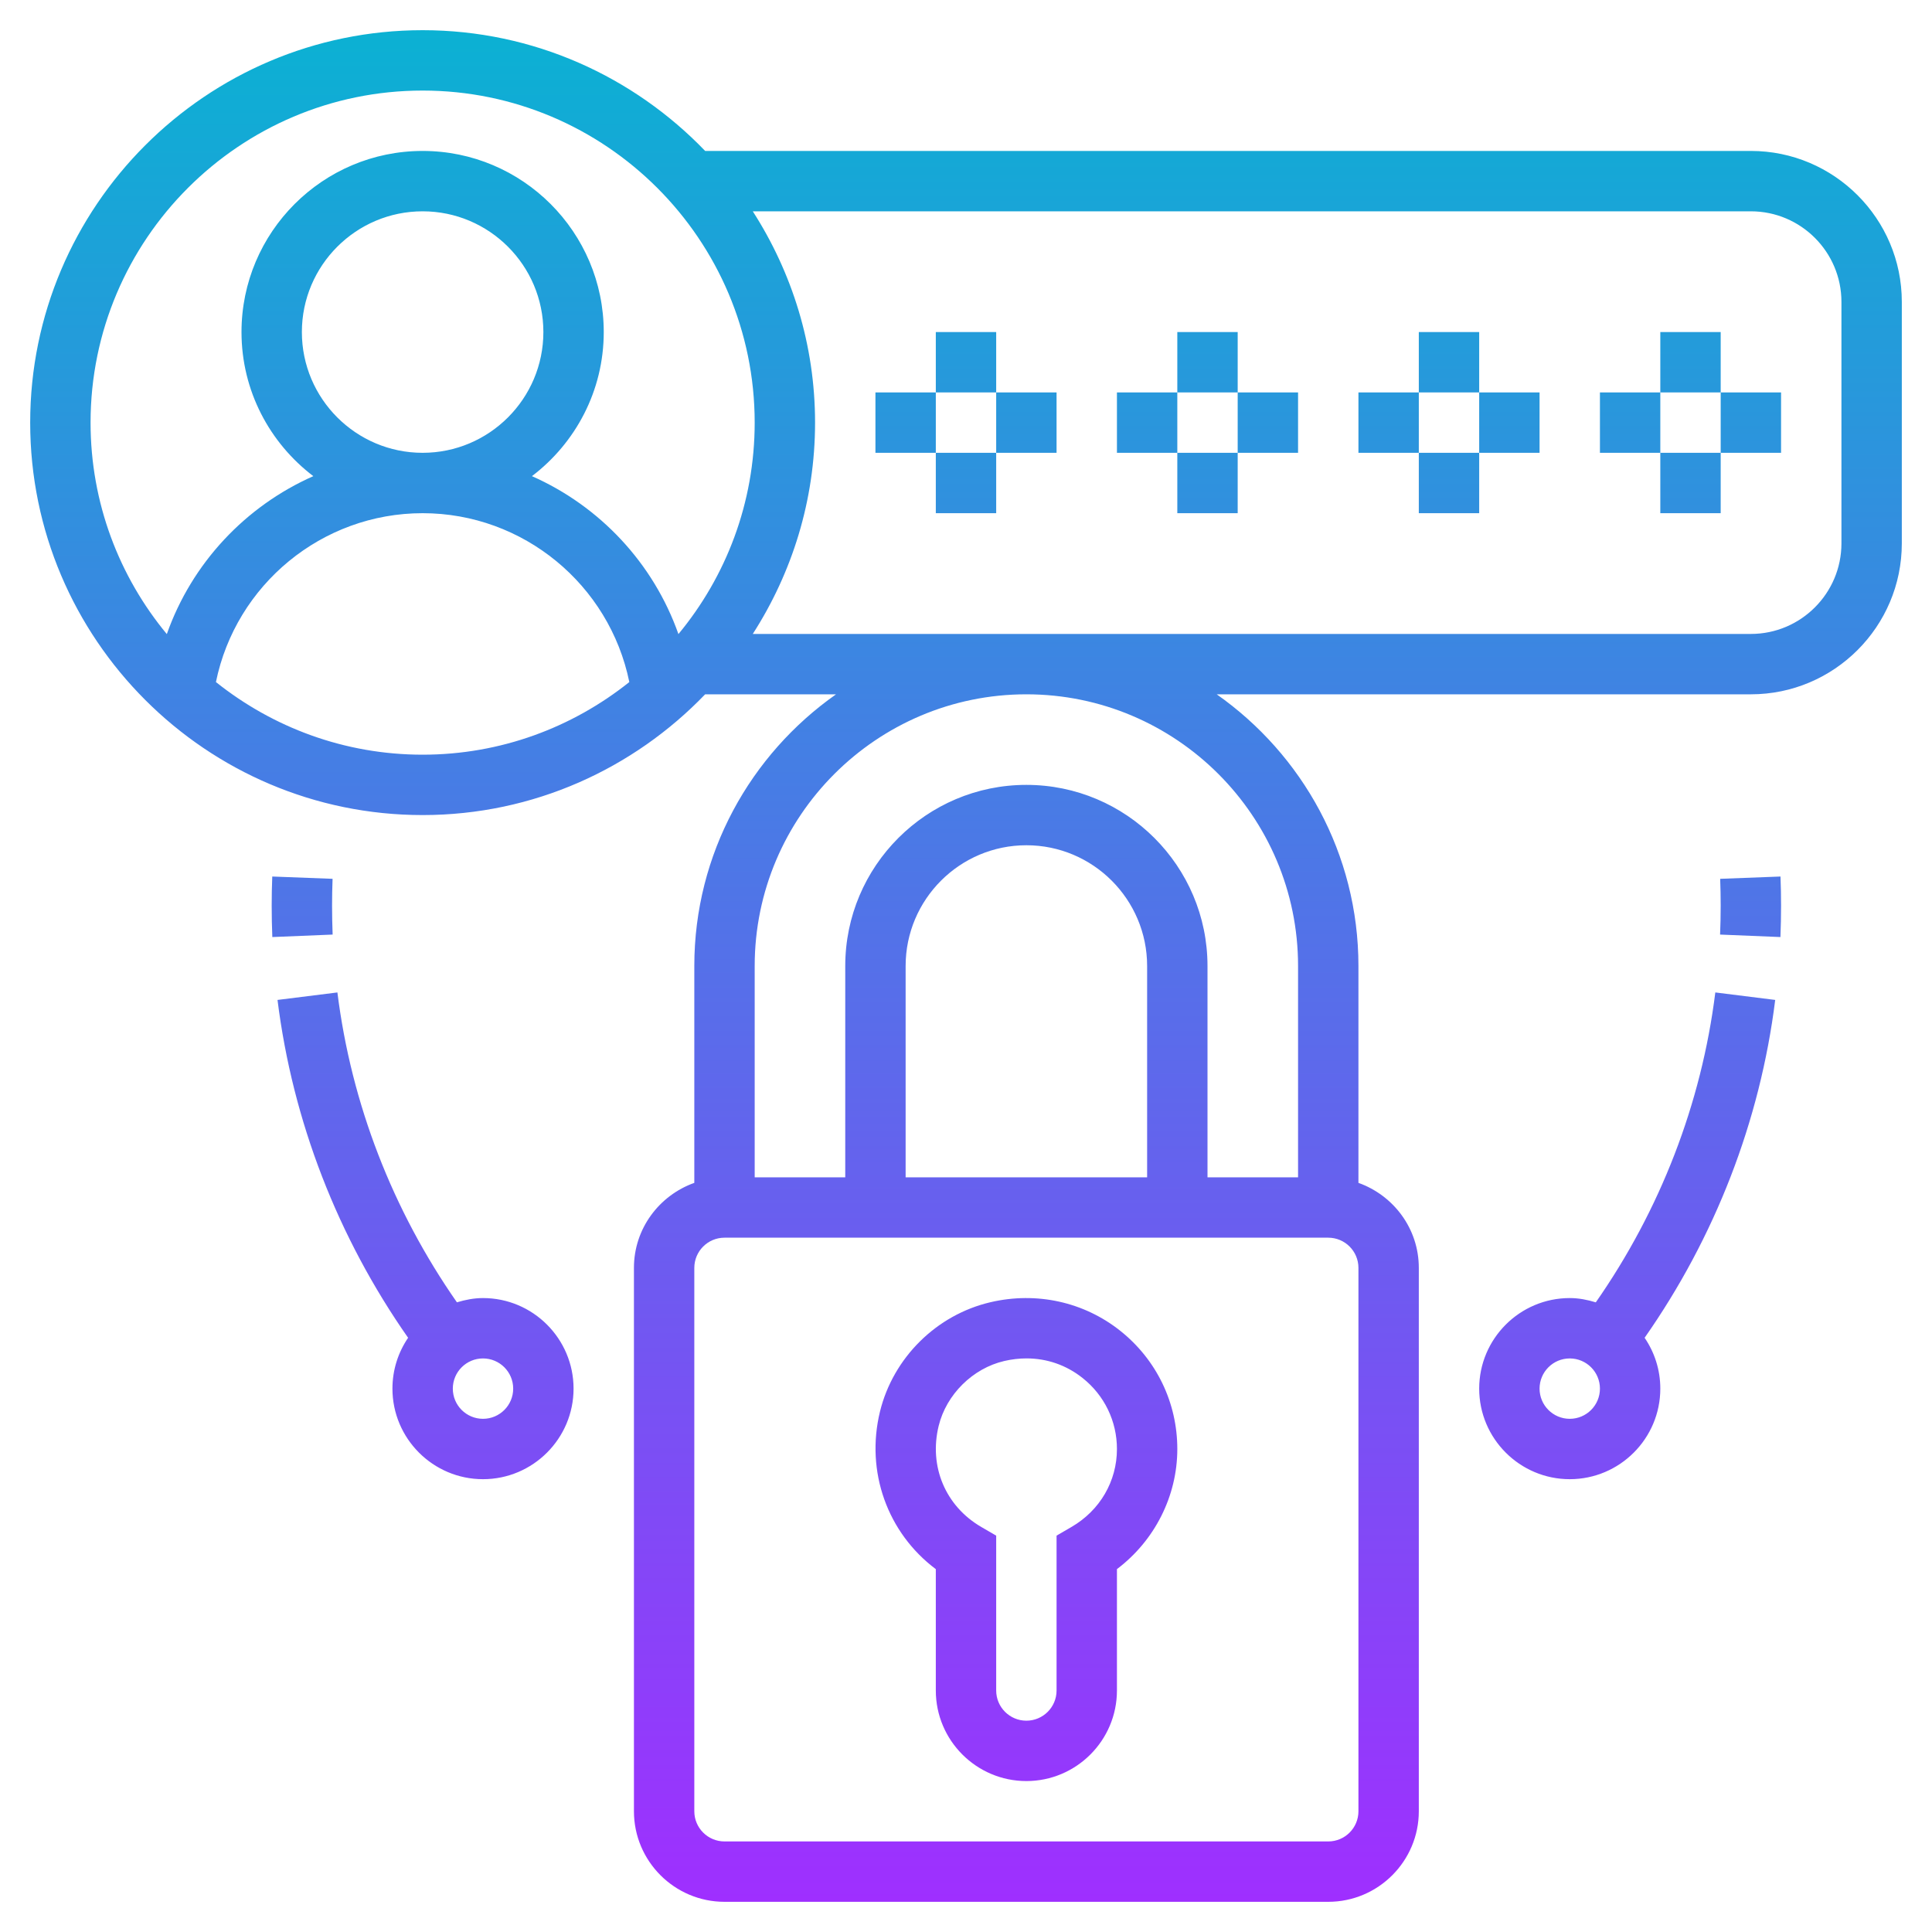 <svg id="Layer_5" enable-background="new 0 0 64 64" height="512" viewBox="0 0 64 64" width="512" xmlns="http://www.w3.org/2000/svg" xmlns:xlink="http://www.w3.org/1999/xlink"><linearGradient id="SVGID_1_" gradientUnits="userSpaceOnUse" x1="32" x2="32" y1="63" y2="1"><stop offset="0" stop-color="#9f2fff"/><stop offset="1" stop-color="#0bb1d3"/></linearGradient><path d="m57 13h-2v-2h2zm-2 4h2v-2h-2zm2-2h2v-2h-2zm-4-2v2h2v-2zm-4-2h-2v2h2zm-2 6h2v-2h-2zm2-2h2v-2h-2zm-4-2v2h2v-2zm-4-2h-2v2h2zm-2 6h2v-2h-2zm2-2h2v-2h-2zm-4-2v2h2v-2zm-4-2h-2v2h2zm-2 6h2v-2h-2zm2-2h2v-2h-2zm-4-2v2h2v-2zm34-3v8c0 2.757-2.243 5-5 5h-17.695c2.834 1.992 4.695 5.28 4.695 9v7.184c1.161.414 2 1.514 2 2.816v18c0 1.654-1.346 3-3 3h-20c-1.654 0-3-1.346-3-3v-18c0-1.302.839-2.402 2-2.816v-7.184c0-3.72 1.861-7.008 4.695-9h-4.336c-2.367 2.46-5.684 4-9.359 4-7.168 0-13-5.832-13-13s5.832-13 13-13c3.675 0 6.992 1.54 9.359 4h34.641c2.757 0 5 2.243 5 5zm-57.474 11.005c.832-2.356 2.609-4.239 4.853-5.232-1.442-1.096-2.379-2.825-2.379-4.773 0-3.309 2.691-6 6-6s6 2.691 6 6c0 1.948-.937 3.677-2.379 4.773 2.244.993 4.021 2.876 4.853 5.232 1.577-1.904 2.526-4.345 2.526-7.005 0-6.065-4.935-11-11-11s-11 4.935-11 11c0 2.66.949 5.101 2.526 7.005zm8.474-6.005c2.206 0 4-1.794 4-4s-1.794-4-4-4-4 1.794-4 4 1.794 4 4 4zm0 10c2.588 0 4.966-.904 6.847-2.406-.658-3.223-3.51-5.594-6.847-5.594s-6.189 2.371-6.847 5.594c1.881 1.502 4.259 2.406 6.847 2.406zm31 17c0-.552-.448-1-1-1h-20c-.552 0-1 .448-1 1v18c0 .552.448 1 1 1h20c.552 0 1-.448 1-1zm-7-10c0-2.206-1.794-4-4-4s-4 1.794-4 4v7h8zm-4-9c-4.963 0-9 4.038-9 9v7h3v-7c0-3.309 2.691-6 6-6s6 2.691 6 6v7h3v-7c0-4.962-4.037-9-9-9zm27-13c0-1.654-1.346-3-3-3h-33.063c1.299 2.023 2.063 4.422 2.063 7s-.764 4.977-2.063 7h33.063c1.654 0 3-1.346 3-3zm-22 38c0 1.563-.754 3.04-2 3.979v4.021c0 1.654-1.346 3-3 3s-3-1.346-3-3v-4.02c-1.599-1.199-2.336-3.227-1.849-5.222.437-1.783 1.874-3.205 3.662-3.621 1.525-.356 3.091-.01 4.294.945s1.893 2.384 1.893 3.918zm-2 0c0-.921-.414-1.777-1.137-2.351-.539-.429-1.181-.65-1.857-.65-.243 0-.49.028-.739.086-1.044.243-1.917 1.107-2.172 2.148-.329 1.345.224 2.658 1.408 3.348l.497.289v5.13c0 .552.448 1 1 1s1-.448 1-1v-5.13l.497-.289c.941-.548 1.503-1.513 1.503-2.581zm19.822-15.124 1.984.248c-.501 4.022-1.999 7.869-4.326 11.192.328.481.52 1.06.52 1.684 0 1.654-1.346 3-3 3s-3-1.346-3-3 1.346-3 3-3c.302 0 .588.058.863.142 2.129-3.051 3.499-6.578 3.959-10.266zm-3.822 13.124c0-.552-.448-1-1-1s-1 .448-1 1 .448 1 1 1 1-.448 1-1zm5.979-14.959c.014-.345.021-.692.021-1.041 0-.323-.006-.645-.019-.964l-1.998.076c.011.294.017.591.017.888 0 .321-.007.641-.02.959zm-45.979 14.959c0-.624.192-1.203.519-1.684-2.327-3.324-3.824-7.171-4.326-11.192l1.984-.248c.46 3.687 1.83 7.214 3.959 10.265.276-.083.562-.141.864-.141 1.654 0 3 1.346 3 3s-1.346 3-3 3-3-1.346-3-3zm3-1c-.552 0-1 .448-1 1s.448 1 1 1 1-.448 1-1-.448-1-1-1zm-6.981-15.964c-.013.319-.019.641-.019.964 0 .349.007.696.021 1.041l1.998-.082c-.012-.318-.019-.638-.019-.959 0-.297.006-.594.017-.888z" fill="url(#SVGID_1_)"/></svg>